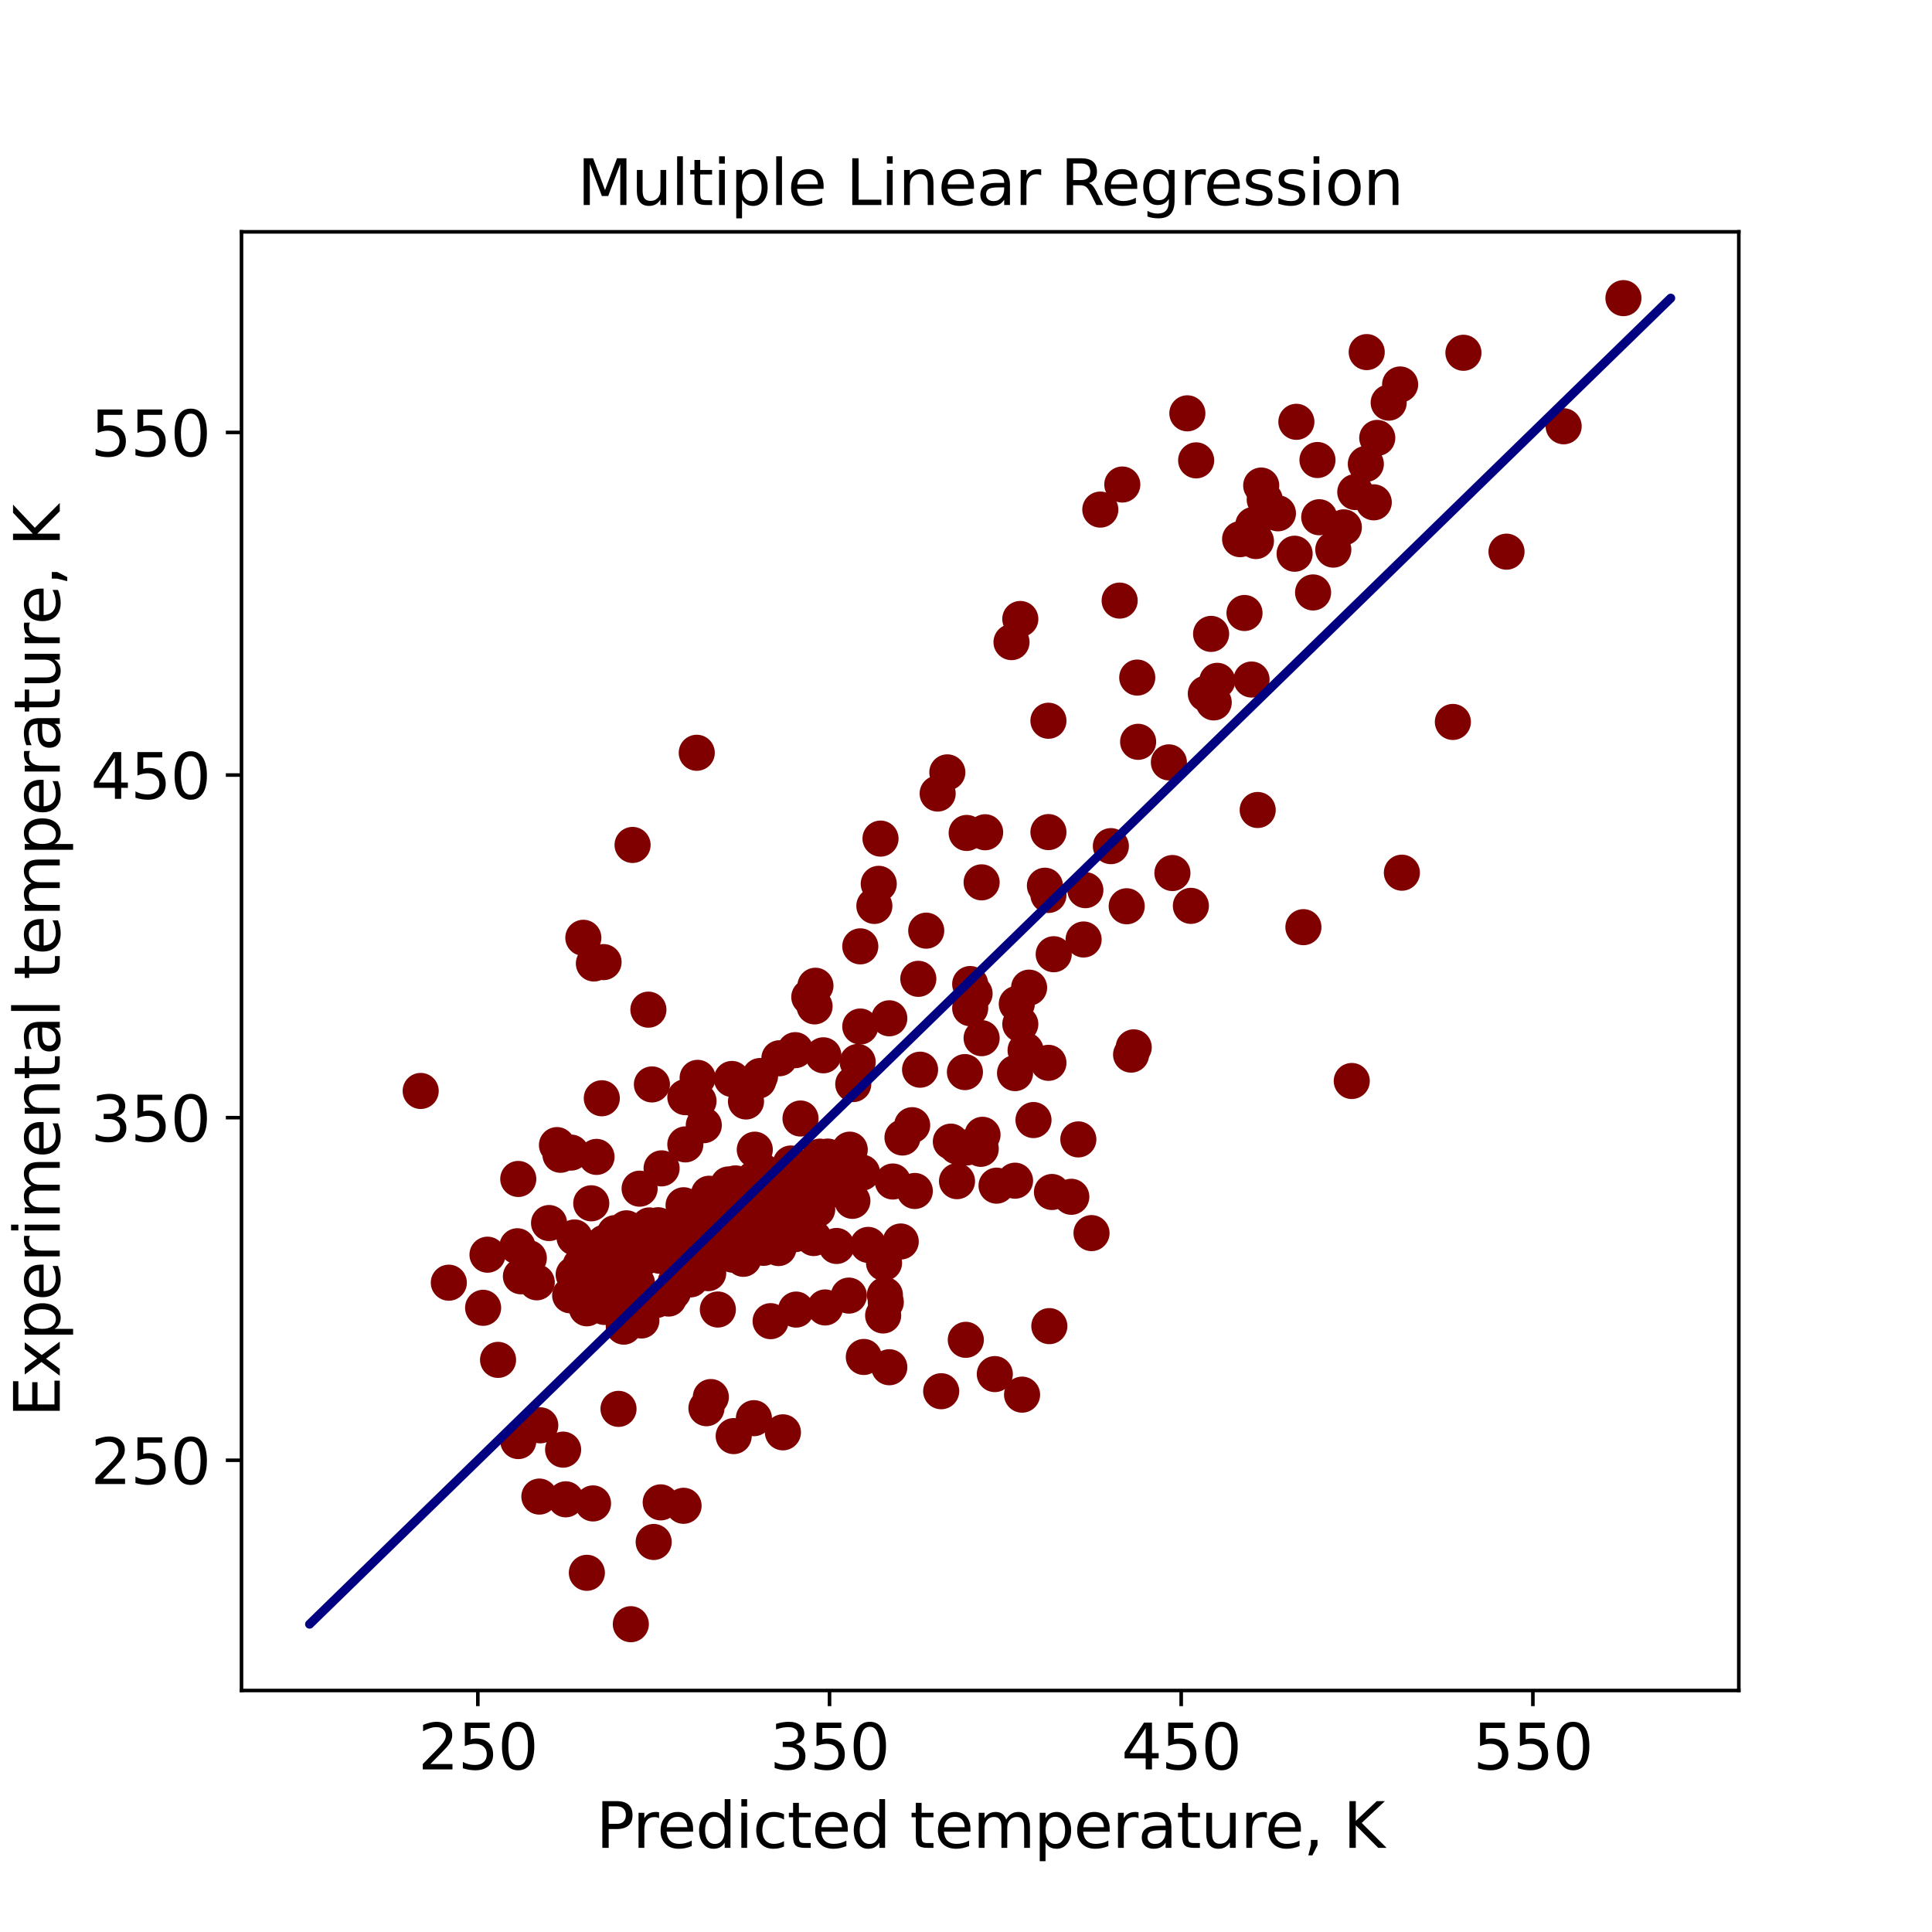 <?xml version="1.0" encoding="utf-8" standalone="no"?>
<!DOCTYPE svg PUBLIC "-//W3C//DTD SVG 1.1//EN"
  "http://www.w3.org/Graphics/SVG/1.1/DTD/svg11.dtd">
<svg xmlns:xlink="http://www.w3.org/1999/xlink" width="432pt" height="432pt" viewBox="0 0 432 432" xmlns="http://www.w3.org/2000/svg" version="1.1">
 <defs>
  <style type="text/css">*{stroke-linejoin: round; stroke-linecap: butt}</style>
 </defs>
 <g id="figure_1">
  <g id="patch_1">
   <path d="M 0 432 
L 432 432 
L 432 0 
L 0 0 
z
" style="fill: #ffffff"/>
  </g>
  <g id="axes_1">
   <g id="patch_2">
    <path d="M 54 378 
L 388.8 378 
L 388.8 51.84 
L 54 51.84 
z
" style="fill: #ffffff"/>
   </g>
   <g id="PathCollection_1">
    <defs>
     <path id="m969de58857" d="M 0 3.536 
C 0.938 3.536 1.837 3.163 2.5 2.5 
C 3.163 1.837 3.536 0.938 3.536 0 
C 3.536 -0.938 3.163 -1.837 2.5 -2.5 
C 1.837 -3.163 0.938 -3.536 0 -3.536 
C -0.938 -3.536 -1.837 -3.163 -2.5 -2.5 
C -3.163 -1.837 -3.536 -0.938 -3.536 0 
C -3.536 0.938 -3.163 1.837 -2.5 2.5 
C -1.837 3.163 -0.938 3.536 0 3.536 
z
" style="stroke: #800000"/>
    </defs>
    <g clip-path="url(#pc156599a67)">
     <use xlink:href="#m969de58857" x="289.873" y="94.321" style="fill: #800000; stroke: #800000"/>
     <use xlink:href="#m969de58857" x="280.24" y="117.38" style="fill: #800000; stroke: #800000"/>
     <use xlink:href="#m969de58857" x="270.804" y="141.741" style="fill: #800000; stroke: #800000"/>
     <use xlink:href="#m969de58857" x="261.367" y="170.469" style="fill: #800000; stroke: #800000"/>
     <use xlink:href="#m969de58857" x="251.931" y="202.644" style="fill: #800000; stroke: #800000"/>
     <use xlink:href="#m969de58857" x="242.691" y="199.043" style="fill: #800000; stroke: #800000"/>
     <use xlink:href="#m969de58857" x="233.648" y="198.047" style="fill: #800000; stroke: #800000"/>
     <use xlink:href="#m969de58857" x="220.279" y="186.096" style="fill: #800000; stroke: #800000"/>
     <use xlink:href="#m969de58857" x="216.151" y="186.25" style="fill: #800000; stroke: #800000"/>
     <use xlink:href="#m969de58857" x="313.071" y="85.971" style="fill: #800000; stroke: #800000"/>
     <use xlink:href="#m969de58857" x="310.515" y="90.031" style="fill: #800000; stroke: #800000"/>
     <use xlink:href="#m969de58857" x="307.959" y="97.921" style="fill: #800000; stroke: #800000"/>
     <use xlink:href="#m969de58857" x="305.404" y="103.743" style="fill: #800000; stroke: #800000"/>
     <use xlink:href="#m969de58857" x="303.045" y="110.025" style="fill: #800000; stroke: #800000"/>
     <use xlink:href="#m969de58857" x="300.489" y="117.916" style="fill: #800000; stroke: #800000"/>
     <use xlink:href="#m969de58857" x="298.13" y="122.895" style="fill: #800000; stroke: #800000"/>
     <use xlink:href="#m969de58857" x="293.608" y="132.471" style="fill: #800000; stroke: #800000"/>
     <use xlink:href="#m969de58857" x="289.48" y="123.815" style="fill: #800000; stroke: #800000"/>
     <use xlink:href="#m969de58857" x="285.745" y="114.775" style="fill: #800000; stroke: #800000"/>
     <use xlink:href="#m969de58857" x="282.796" y="111.711" style="fill: #800000; stroke: #800000"/>
     <use xlink:href="#m969de58857" x="282.009" y="108.57" style="fill: #800000; stroke: #800000"/>
     <use xlink:href="#m969de58857" x="363.005" y="66.665" style="fill: #800000; stroke: #800000"/>
     <use xlink:href="#m969de58857" x="349.637" y="95.317" style="fill: #800000; stroke: #800000"/>
     <use xlink:href="#m969de58857" x="336.858" y="123.355" style="fill: #800000; stroke: #800000"/>
     <use xlink:href="#m969de58857" x="324.866" y="161.429" style="fill: #800000; stroke: #800000"/>
     <use xlink:href="#m969de58857" x="313.464" y="195.136" style="fill: #800000; stroke: #800000"/>
     <use xlink:href="#m969de58857" x="302.258" y="241.713" style="fill: #800000; stroke: #800000"/>
     <use xlink:href="#m969de58857" x="291.446" y="207.317" style="fill: #800000; stroke: #800000"/>
     <use xlink:href="#m969de58857" x="281.223" y="181.117" style="fill: #800000; stroke: #800000"/>
     <use xlink:href="#m969de58857" x="272.18" y="152.236" style="fill: #800000; stroke: #800000"/>
     <use xlink:href="#m969de58857" x="197.868" y="289.57" style="fill: #800000; stroke: #800000"/>
     <use xlink:href="#m969de58857" x="280.83" y="120.98" style="fill: #800000; stroke: #800000"/>
     <use xlink:href="#m969de58857" x="271.393" y="157.062" style="fill: #800000; stroke: #800000"/>
     <use xlink:href="#m969de58857" x="262.154" y="195.213" style="fill: #800000; stroke: #800000"/>
     <use xlink:href="#m969de58857" x="252.914" y="235.815" style="fill: #800000; stroke: #800000"/>
     <use xlink:href="#m969de58857" x="244.067" y="275.727" style="fill: #800000; stroke: #800000"/>
     <use xlink:href="#m969de58857" x="239.545" y="267.607" style="fill: #800000; stroke: #800000"/>
     <use xlink:href="#m969de58857" x="235.22" y="266.534" style="fill: #800000; stroke: #800000"/>
     <use xlink:href="#m969de58857" x="226.964" y="264.006" style="fill: #800000; stroke: #800000"/>
     <use xlink:href="#m969de58857" x="219.296" y="256.882" style="fill: #800000; stroke: #800000"/>
     <use xlink:href="#m969de58857" x="216.151" y="256.575" style="fill: #800000; stroke: #800000"/>
     <use xlink:href="#m969de58857" x="213.988" y="256.345" style="fill: #800000; stroke: #800000"/>
     <use xlink:href="#m969de58857" x="197.475" y="294.144" style="fill: #800000; stroke: #800000"/>
     <use xlink:href="#m969de58857" x="189.808" y="289.7" style="fill: #800000; stroke: #800000"/>
     <use xlink:href="#m969de58857" x="198.065" y="291.164" style="fill: #800000; stroke: #800000"/>
     <use xlink:href="#m969de58857" x="186.662" y="265.883" style="fill: #800000; stroke: #800000"/>
     <use xlink:href="#m969de58857" x="162.875" y="264.849" style="fill: #800000; stroke: #800000"/>
     <use xlink:href="#m969de58857" x="156.19" y="270.135" style="fill: #800000; stroke: #800000"/>
     <use xlink:href="#m969de58857" x="143.412" y="295.262" style="fill: #800000; stroke: #800000"/>
     <use xlink:href="#m969de58857" x="137.514" y="275.727" style="fill: #800000; stroke: #800000"/>
     <use xlink:href="#m969de58857" x="132.206" y="269.062" style="fill: #800000; stroke: #800000"/>
     <use xlink:href="#m969de58857" x="127.685" y="257.724" style="fill: #800000; stroke: #800000"/>
     <use xlink:href="#m969de58857" x="265.496" y="92.421" style="fill: #800000; stroke: #800000"/>
     <use xlink:href="#m969de58857" x="246.033" y="113.948" style="fill: #800000; stroke: #800000"/>
     <use xlink:href="#m969de58857" x="228.143" y="138.408" style="fill: #800000; stroke: #800000"/>
     <use xlink:href="#m969de58857" x="211.826" y="172.705" style="fill: #800000; stroke: #800000"/>
     <use xlink:href="#m969de58857" x="196.492" y="197.626" style="fill: #800000; stroke: #800000"/>
     <use xlink:href="#m969de58857" x="182.141" y="225.028" style="fill: #800000; stroke: #800000"/>
     <use xlink:href="#m969de58857" x="168.772" y="257.073" style="fill: #800000; stroke: #800000"/>
     <use xlink:href="#m969de58857" x="156.19" y="246.195" style="fill: #800000; stroke: #800000"/>
     <use xlink:href="#m969de58857" x="144.985" y="225.764" style="fill: #800000; stroke: #800000"/>
     <use xlink:href="#m969de58857" x="169.952" y="240.603" style="fill: #800000; stroke: #800000"/>
     <use xlink:href="#m969de58857" x="181.944" y="276.83" style="fill: #800000; stroke: #800000"/>
     <use xlink:href="#m969de58857" x="174.08" y="279.067" style="fill: #800000; stroke: #800000"/>
     <use xlink:href="#m969de58857" x="166.217" y="281.473" style="fill: #800000; stroke: #800000"/>
     <use xlink:href="#m969de58857" x="158.353" y="284.683" style="fill: #800000; stroke: #800000"/>
     <use xlink:href="#m969de58857" x="154.421" y="286.069" style="fill: #800000; stroke: #800000"/>
     <use xlink:href="#m969de58857" x="150.489" y="288.934" style="fill: #800000; stroke: #800000"/>
     <use xlink:href="#m969de58857" x="146.754" y="290.689" style="fill: #800000; stroke: #800000"/>
     <use xlink:href="#m969de58857" x="142.822" y="291.041" style="fill: #800000; stroke: #800000"/>
     <use xlink:href="#m969de58857" x="138.89" y="291.792" style="fill: #800000; stroke: #800000"/>
     <use xlink:href="#m969de58857" x="135.155" y="292.236" style="fill: #800000; stroke: #800000"/>
     <use xlink:href="#m969de58857" x="131.223" y="292.542" style="fill: #800000; stroke: #800000"/>
     <use xlink:href="#m969de58857" x="127.488" y="289.631" style="fill: #800000; stroke: #800000"/>
     <use xlink:href="#m969de58857" x="120.018" y="286.728" style="fill: #800000; stroke: #800000"/>
     <use xlink:href="#m969de58857" x="190.004" y="257.066" style="fill: #800000; stroke: #800000"/>
     <use xlink:href="#m969de58857" x="183.32" y="258.628" style="fill: #800000; stroke: #800000"/>
     <use xlink:href="#m969de58857" x="176.833" y="260.161" style="fill: #800000; stroke: #800000"/>
     <use xlink:href="#m969de58857" x="170.542" y="261.953" style="fill: #800000; stroke: #800000"/>
     <use xlink:href="#m969de58857" x="164.447" y="264.611" style="fill: #800000; stroke: #800000"/>
     <use xlink:href="#m969de58857" x="158.55" y="266.925" style="fill: #800000; stroke: #800000"/>
     <use xlink:href="#m969de58857" x="152.848" y="269.499" style="fill: #800000; stroke: #800000"/>
     <use xlink:href="#m969de58857" x="147.344" y="274.478" style="fill: #800000; stroke: #800000"/>
     <use xlink:href="#m969de58857" x="142.429" y="286.897" style="fill: #800000; stroke: #800000"/>
     <use xlink:href="#m969de58857" x="138.301" y="315.027" style="fill: #800000; stroke: #800000"/>
     <use xlink:href="#m969de58857" x="228.143" y="228.997" style="fill: #800000; stroke: #800000"/>
     <use xlink:href="#m969de58857" x="215.758" y="239.722" style="fill: #800000; stroke: #800000"/>
     <use xlink:href="#m969de58857" x="203.962" y="251.596" style="fill: #800000; stroke: #800000"/>
     <use xlink:href="#m969de58857" x="192.363" y="229.533" style="fill: #800000; stroke: #800000"/>
     <use xlink:href="#m969de58857" x="180.961" y="222.945" style="fill: #800000; stroke: #800000"/>
     <use xlink:href="#m969de58857" x="153.242" y="255.891" style="fill: #800000; stroke: #800000"/>
     <use xlink:href="#m969de58857" x="145.181" y="274.01" style="fill: #800000; stroke: #800000"/>
     <use xlink:href="#m969de58857" x="141.249" y="287.866" style="fill: #800000; stroke: #800000"/>
     <use xlink:href="#m969de58857" x="133.582" y="285.734" style="fill: #800000; stroke: #800000"/>
     <use xlink:href="#m969de58857" x="122.77" y="273.477" style="fill: #800000; stroke: #800000"/>
     <use xlink:href="#m969de58857" x="115.889" y="263.618" style="fill: #800000; stroke: #800000"/>
     <use xlink:href="#m969de58857" x="168.576" y="317.11" style="fill: #800000; stroke: #800000"/>
     <use xlink:href="#m969de58857" x="157.96" y="314.881" style="fill: #800000; stroke: #800000"/>
     <use xlink:href="#m969de58857" x="152.848" y="336.699" style="fill: #800000; stroke: #800000"/>
     <use xlink:href="#m969de58857" x="147.737" y="335.933" style="fill: #800000; stroke: #800000"/>
     <use xlink:href="#m969de58857" x="132.599" y="336.17" style="fill: #800000; stroke: #800000"/>
     <use xlink:href="#m969de58857" x="126.505" y="335.251" style="fill: #800000; stroke: #800000"/>
     <use xlink:href="#m969de58857" x="120.607" y="334.638" style="fill: #800000; stroke: #800000"/>
     <use xlink:href="#m969de58857" x="175.063" y="320.274" style="fill: #800000; stroke: #800000"/>
     <use xlink:href="#m969de58857" x="164.054" y="321.117" style="fill: #800000; stroke: #800000"/>
     <use xlink:href="#m969de58857" x="158.943" y="312.384" style="fill: #800000; stroke: #800000"/>
     <use xlink:href="#m969de58857" x="131.223" y="351.683" style="fill: #800000; stroke: #800000"/>
     <use xlink:href="#m969de58857" x="134.565" y="245.574" style="fill: #800000; stroke: #800000"/>
     <use xlink:href="#m969de58857" x="125.326" y="258.212" style="fill: #800000; stroke: #800000"/>
     <use xlink:href="#m969de58857" x="116.479" y="285.38" style="fill: #800000; stroke: #800000"/>
     <use xlink:href="#m969de58857" x="108.025" y="292.43" style="fill: #800000; stroke: #800000"/>
     <use xlink:href="#m969de58857" x="100.358" y="286.813" style="fill: #800000; stroke: #800000"/>
     <use xlink:href="#m969de58857" x="94.067" y="243.94" style="fill: #800000; stroke: #800000"/>
     <use xlink:href="#m969de58857" x="174.277" y="236.632" style="fill: #800000; stroke: #800000"/>
     <use xlink:href="#m969de58857" x="163.661" y="241.26" style="fill: #800000; stroke: #800000"/>
     <use xlink:href="#m969de58857" x="153.242" y="245.33" style="fill: #800000; stroke: #800000"/>
     <use xlink:href="#m969de58857" x="143.019" y="265.792" style="fill: #800000; stroke: #800000"/>
     <use xlink:href="#m969de58857" x="133.386" y="258.685" style="fill: #800000; stroke: #800000"/>
     <use xlink:href="#m969de58857" x="124.539" y="256.048" style="fill: #800000; stroke: #800000"/>
     <use xlink:href="#m969de58857" x="222.835" y="265.117" style="fill: #800000; stroke: #800000"/>
     <use xlink:href="#m969de58857" x="267.461" y="102.939" style="fill: #800000; stroke: #800000"/>
     <use xlink:href="#m969de58857" x="250.358" y="134.295" style="fill: #800000; stroke: #800000"/>
     <use xlink:href="#m969de58857" x="234.434" y="161.161" style="fill: #800000; stroke: #800000"/>
     <use xlink:href="#m969de58857" x="219.493" y="197.296" style="fill: #800000; stroke: #800000"/>
     <use xlink:href="#m969de58857" x="205.338" y="218.869" style="fill: #800000; stroke: #800000"/>
     <use xlink:href="#m969de58857" x="191.774" y="237.462" style="fill: #800000; stroke: #800000"/>
     <use xlink:href="#m969de58857" x="178.995" y="250.102" style="fill: #800000; stroke: #800000"/>
     <use xlink:href="#m969de58857" x="166.806" y="246.295" style="fill: #800000; stroke: #800000"/>
     <use xlink:href="#m969de58857" x="155.994" y="241.009" style="fill: #800000; stroke: #800000"/>
     <use xlink:href="#m969de58857" x="305.6" y="78.731" style="fill: #800000; stroke: #800000"/>
     <use xlink:href="#m969de58857" x="277.291" y="120.559" style="fill: #800000; stroke: #800000"/>
     <use xlink:href="#m969de58857" x="254.29" y="151.508" style="fill: #800000; stroke: #800000"/>
     <use xlink:href="#m969de58857" x="234.434" y="186.058" style="fill: #800000; stroke: #800000"/>
     <use xlink:href="#m969de58857" x="216.937" y="225.434" style="fill: #800000; stroke: #800000"/>
     <use xlink:href="#m969de58857" x="201.407" y="277.604" style="fill: #800000; stroke: #800000"/>
     <use xlink:href="#m969de58857" x="194.133" y="278.362" style="fill: #800000; stroke: #800000"/>
     <use xlink:href="#m969de58857" x="187.055" y="278.6" style="fill: #800000; stroke: #800000"/>
     <use xlink:href="#m969de58857" x="174.277" y="277.091" style="fill: #800000; stroke: #800000"/>
     <use xlink:href="#m969de58857" x="164.054" y="275.229" style="fill: #800000; stroke: #800000"/>
     <use xlink:href="#m969de58857" x="185.089" y="258.613" style="fill: #800000; stroke: #800000"/>
     <use xlink:href="#m969de58857" x="175.653" y="263.853" style="fill: #800000; stroke: #800000"/>
     <use xlink:href="#m969de58857" x="166.413" y="269.039" style="fill: #800000; stroke: #800000"/>
     <use xlink:href="#m969de58857" x="157.37" y="275.459" style="fill: #800000; stroke: #800000"/>
     <use xlink:href="#m969de58857" x="148.72" y="278.424" style="fill: #800000; stroke: #800000"/>
     <use xlink:href="#m969de58857" x="131.616" y="281.787" style="fill: #800000; stroke: #800000"/>
     <use xlink:href="#m969de58857" x="115.693" y="278.669" style="fill: #800000; stroke: #800000"/>
     <use xlink:href="#m969de58857" x="190.594" y="268.511" style="fill: #800000; stroke: #800000"/>
     <use xlink:href="#m969de58857" x="182.73" y="270.411" style="fill: #800000; stroke: #800000"/>
     <use xlink:href="#m969de58857" x="174.867" y="273.375" style="fill: #800000; stroke: #800000"/>
     <use xlink:href="#m969de58857" x="167.003" y="275.674" style="fill: #800000; stroke: #800000"/>
     <use xlink:href="#m969de58857" x="159.139" y="279.818" style="fill: #800000; stroke: #800000"/>
     <use xlink:href="#m969de58857" x="151.472" y="280.232" style="fill: #800000; stroke: #800000"/>
     <use xlink:href="#m969de58857" x="147.54" y="280.799" style="fill: #800000; stroke: #800000"/>
     <use xlink:href="#m969de58857" x="143.609" y="281.434" style="fill: #800000; stroke: #800000"/>
     <use xlink:href="#m969de58857" x="135.941" y="280.086" style="fill: #800000; stroke: #800000"/>
     <use xlink:href="#m969de58857" x="128.471" y="276.7" style="fill: #800000; stroke: #800000"/>
     <use xlink:href="#m969de58857" x="192.757" y="262.206" style="fill: #800000; stroke: #800000"/>
     <use xlink:href="#m969de58857" x="185.483" y="263.884" style="fill: #800000; stroke: #800000"/>
     <use xlink:href="#m969de58857" x="178.012" y="265.852" style="fill: #800000; stroke: #800000"/>
     <use xlink:href="#m969de58857" x="170.738" y="268.25" style="fill: #800000; stroke: #800000"/>
     <use xlink:href="#m969de58857" x="163.464" y="271.452" style="fill: #800000; stroke: #800000"/>
     <use xlink:href="#m969de58857" x="156.19" y="277.19" style="fill: #800000; stroke: #800000"/>
     <use xlink:href="#m969de58857" x="149.113" y="277.573" style="fill: #800000; stroke: #800000"/>
     <use xlink:href="#m969de58857" x="142.036" y="280.216" style="fill: #800000; stroke: #800000"/>
     <use xlink:href="#m969de58857" x="138.497" y="280.063" style="fill: #800000; stroke: #800000"/>
     <use xlink:href="#m969de58857" x="135.155" y="277.872" style="fill: #800000; stroke: #800000"/>
     <use xlink:href="#m969de58857" x="141.053" y="363.175" style="fill: #800000; stroke: #800000"/>
     <use xlink:href="#m969de58857" x="215.954" y="299.59" style="fill: #800000; stroke: #800000"/>
     <use xlink:href="#m969de58857" x="177.816" y="275.957" style="fill: #800000; stroke: #800000"/>
     <use xlink:href="#m969de58857" x="170.738" y="279.021" style="fill: #800000; stroke: #800000"/>
     <use xlink:href="#m969de58857" x="167.396" y="278.853" style="fill: #800000; stroke: #800000"/>
     <use xlink:href="#m969de58857" x="163.858" y="280.553" style="fill: #800000; stroke: #800000"/>
     <use xlink:href="#m969de58857" x="157.37" y="283.618" style="fill: #800000; stroke: #800000"/>
     <use xlink:href="#m969de58857" x="151.079" y="286.682" style="fill: #800000; stroke: #800000"/>
     <use xlink:href="#m969de58857" x="144.985" y="290.512" style="fill: #800000; stroke: #800000"/>
     <use xlink:href="#m969de58857" x="142.232" y="292.32" style="fill: #800000; stroke: #800000"/>
     <use xlink:href="#m969de58857" x="139.48" y="296.641" style="fill: #800000; stroke: #800000"/>
     <use xlink:href="#m969de58857" x="134.369" y="288.98" style="fill: #800000; stroke: #800000"/>
     <use xlink:href="#m969de58857" x="129.847" y="282.852" style="fill: #800000; stroke: #800000"/>
     <use xlink:href="#m969de58857" x="307.173" y="112.323" style="fill: #800000; stroke: #800000"/>
     <use xlink:href="#m969de58857" x="278.274" y="137.068" style="fill: #800000; stroke: #800000"/>
     <use xlink:href="#m969de58857" x="254.486" y="165.872" style="fill: #800000; stroke: #800000"/>
     <use xlink:href="#m969de58857" x="234.434" y="200.116" style="fill: #800000; stroke: #800000"/>
     <use xlink:href="#m969de58857" x="216.937" y="220.034" style="fill: #800000; stroke: #800000"/>
     <use xlink:href="#m969de58857" x="201.8" y="254.354" style="fill: #800000; stroke: #800000"/>
     <use xlink:href="#m969de58857" x="188.235" y="261.095" style="fill: #800000; stroke: #800000"/>
     <use xlink:href="#m969de58857" x="176.636" y="261.555" style="fill: #800000; stroke: #800000"/>
     <use xlink:href="#m969de58857" x="168.576" y="263.623" style="fill: #800000; stroke: #800000"/>
     <use xlink:href="#m969de58857" x="146.164" y="344.789" style="fill: #800000; stroke: #800000"/>
     <use xlink:href="#m969de58857" x="327.225" y="78.884" style="fill: #800000; stroke: #800000"/>
     <use xlink:href="#m969de58857" x="294.984" y="115.656" style="fill: #800000; stroke: #800000"/>
     <use xlink:href="#m969de58857" x="269.624" y="155.109" style="fill: #800000; stroke: #800000"/>
     <use xlink:href="#m969de58857" x="248.392" y="189.199" style="fill: #800000; stroke: #800000"/>
     <use xlink:href="#m969de58857" x="230.109" y="220.838" style="fill: #800000; stroke: #800000"/>
     <use xlink:href="#m969de58857" x="213.988" y="264.113" style="fill: #800000; stroke: #800000"/>
     <use xlink:href="#m969de58857" x="199.637" y="264.19" style="fill: #800000; stroke: #800000"/>
     <use xlink:href="#m969de58857" x="187.055" y="263.393" style="fill: #800000; stroke: #800000"/>
     <use xlink:href="#m969de58857" x="177.422" y="261.363" style="fill: #800000; stroke: #800000"/>
     <use xlink:href="#m969de58857" x="147.934" y="261.248" style="fill: #800000; stroke: #800000"/>
     <use xlink:href="#m969de58857" x="142.232" y="292.657" style="fill: #800000; stroke: #800000"/>
     <use xlink:href="#m969de58857" x="125.915" y="324.143" style="fill: #800000; stroke: #800000"/>
     <use xlink:href="#m969de58857" x="120.804" y="318.704" style="fill: #800000; stroke: #800000"/>
     <use xlink:href="#m969de58857" x="115.889" y="322.228" style="fill: #800000; stroke: #800000"/>
     <use xlink:href="#m969de58857" x="111.367" y="304.072" style="fill: #800000; stroke: #800000"/>
     <use xlink:href="#m969de58857" x="178.012" y="292.827" style="fill: #800000; stroke: #800000"/>
     <use xlink:href="#m969de58857" x="235.614" y="213.369" style="fill: #800000; stroke: #800000"/>
     <use xlink:href="#m969de58857" x="227.357" y="224.477" style="fill: #800000; stroke: #800000"/>
     <use xlink:href="#m969de58857" x="219.493" y="232.138" style="fill: #800000; stroke: #800000"/>
     <use xlink:href="#m969de58857" x="204.552" y="266.304" style="fill: #800000; stroke: #800000"/>
     <use xlink:href="#m969de58857" x="190.791" y="242.403" style="fill: #800000; stroke: #800000"/>
     <use xlink:href="#m969de58857" x="184.107" y="235.968" style="fill: #800000; stroke: #800000"/>
     <use xlink:href="#m969de58857" x="177.816" y="234.819" style="fill: #800000; stroke: #800000"/>
     <use xlink:href="#m969de58857" x="250.948" y="108.34" style="fill: #800000; stroke: #800000"/>
     <use xlink:href="#m969de58857" x="226.177" y="143.579" style="fill: #800000; stroke: #800000"/>
     <use xlink:href="#m969de58857" x="209.663" y="177.44" style="fill: #800000; stroke: #800000"/>
     <use xlink:href="#m969de58857" x="195.509" y="202.567" style="fill: #800000; stroke: #800000"/>
     <use xlink:href="#m969de58857" x="182.337" y="220.417" style="fill: #800000; stroke: #800000"/>
     <use xlink:href="#m969de58857" x="169.559" y="241.637" style="fill: #800000; stroke: #800000"/>
     <use xlink:href="#m969de58857" x="157.37" y="251.596" style="fill: #800000; stroke: #800000"/>
     <use xlink:href="#m969de58857" x="145.771" y="242.48" style="fill: #800000; stroke: #800000"/>
     <use xlink:href="#m969de58857" x="134.959" y="215.131" style="fill: #800000; stroke: #800000"/>
     <use xlink:href="#m969de58857" x="231.092" y="250.447" style="fill: #800000; stroke: #800000"/>
     <use xlink:href="#m969de58857" x="242.298" y="210.075" style="fill: #800000; stroke: #800000"/>
     <use xlink:href="#m969de58857" x="234.434" y="237.653" style="fill: #800000; stroke: #800000"/>
     <use xlink:href="#m969de58857" x="226.964" y="239.951" style="fill: #800000; stroke: #800000"/>
     <use xlink:href="#m969de58857" x="219.69" y="253.741" style="fill: #800000; stroke: #800000"/>
     <use xlink:href="#m969de58857" x="212.612" y="255.273" style="fill: #800000; stroke: #800000"/>
     <use xlink:href="#m969de58857" x="205.732" y="239.185" style="fill: #800000; stroke: #800000"/>
     <use xlink:href="#m969de58857" x="198.851" y="227.694" style="fill: #800000; stroke: #800000"/>
     <use xlink:href="#m969de58857" x="192.363" y="211.607" style="fill: #800000; stroke: #800000"/>
     <use xlink:href="#m969de58857" x="294.591" y="102.862" style="fill: #800000; stroke: #800000"/>
     <use xlink:href="#m969de58857" x="279.847" y="151.945" style="fill: #800000; stroke: #800000"/>
     <use xlink:href="#m969de58857" x="266.282" y="202.552" style="fill: #800000; stroke: #800000"/>
     <use xlink:href="#m969de58857" x="253.503" y="234.191" style="fill: #800000; stroke: #800000"/>
     <use xlink:href="#m969de58857" x="241.118" y="254.775" style="fill: #800000; stroke: #800000"/>
     <use xlink:href="#m969de58857" x="229.323" y="234.857" style="fill: #800000; stroke: #800000"/>
     <use xlink:href="#m969de58857" x="217.92" y="222.163" style="fill: #800000; stroke: #800000"/>
     <use xlink:href="#m969de58857" x="207.108" y="208.098" style="fill: #800000; stroke: #800000"/>
     <use xlink:href="#m969de58857" x="196.885" y="187.514" style="fill: #800000; stroke: #800000"/>
     <use xlink:href="#m969de58857" x="197.671" y="282.392" style="fill: #800000; stroke: #800000"/>
     <use xlink:href="#m969de58857" x="184.5" y="292.351" style="fill: #800000; stroke: #800000"/>
     <use xlink:href="#m969de58857" x="172.311" y="295.415" style="fill: #800000; stroke: #800000"/>
     <use xlink:href="#m969de58857" x="160.515" y="292.811" style="fill: #800000; stroke: #800000"/>
     <use xlink:href="#m969de58857" x="149.506" y="290.359" style="fill: #800000; stroke: #800000"/>
     <use xlink:href="#m969de58857" x="138.694" y="286.222" style="fill: #800000; stroke: #800000"/>
     <use xlink:href="#m969de58857" x="128.274" y="284.997" style="fill: #800000; stroke: #800000"/>
     <use xlink:href="#m969de58857" x="118.248" y="281.319" style="fill: #800000; stroke: #800000"/>
     <use xlink:href="#m969de58857" x="109.008" y="280.553" style="fill: #800000; stroke: #800000"/>
     <use xlink:href="#m969de58857" x="129.454" y="284.269" style="fill: #800000; stroke: #800000"/>
     <use xlink:href="#m969de58857" x="189.611" y="264.772" style="fill: #800000; stroke: #800000"/>
     <use xlink:href="#m969de58857" x="182.927" y="266.841" style="fill: #800000; stroke: #800000"/>
     <use xlink:href="#m969de58857" x="176.243" y="269.369" style="fill: #800000; stroke: #800000"/>
     <use xlink:href="#m969de58857" x="170.148" y="271.514" style="fill: #800000; stroke: #800000"/>
     <use xlink:href="#m969de58857" x="164.251" y="274.195" style="fill: #800000; stroke: #800000"/>
     <use xlink:href="#m969de58857" x="158.943" y="277.489" style="fill: #800000; stroke: #800000"/>
     <use xlink:href="#m969de58857" x="154.028" y="280.86" style="fill: #800000; stroke: #800000"/>
     <use xlink:href="#m969de58857" x="150.096" y="280.4" style="fill: #800000; stroke: #800000"/>
     <use xlink:href="#m969de58857" x="147.147" y="273.965" style="fill: #800000; stroke: #800000"/>
     <use xlink:href="#m969de58857" x="185.876" y="262.091" style="fill: #800000; stroke: #800000"/>
     <use xlink:href="#m969de58857" x="178.602" y="263.914" style="fill: #800000; stroke: #800000"/>
     <use xlink:href="#m969de58857" x="171.721" y="265.998" style="fill: #800000; stroke: #800000"/>
     <use xlink:href="#m969de58857" x="165.037" y="267.185" style="fill: #800000; stroke: #800000"/>
     <use xlink:href="#m969de58857" x="158.943" y="269.591" style="fill: #800000; stroke: #800000"/>
     <use xlink:href="#m969de58857" x="153.045" y="272.525" style="fill: #800000; stroke: #800000"/>
     <use xlink:href="#m969de58857" x="147.737" y="274.233" style="fill: #800000; stroke: #800000"/>
     <use xlink:href="#m969de58857" x="143.412" y="279.152" style="fill: #800000; stroke: #800000"/>
     <use xlink:href="#m969de58857" x="140.07" y="274.655" style="fill: #800000; stroke: #800000"/>
     <use xlink:href="#m969de58857" x="155.797" y="168.324" style="fill: #800000; stroke: #800000"/>
     <use xlink:href="#m969de58857" x="141.446" y="188.931" style="fill: #800000; stroke: #800000"/>
     <use xlink:href="#m969de58857" x="132.796" y="215.437" style="fill: #800000; stroke: #800000"/>
     <use xlink:href="#m969de58857" x="130.437" y="209.692" style="fill: #800000; stroke: #800000"/>
     <use xlink:href="#m969de58857" x="234.631" y="296.526" style="fill: #800000; stroke: #800000"/>
     <use xlink:href="#m969de58857" x="228.536" y="311.848" style="fill: #800000; stroke: #800000"/>
     <use xlink:href="#m969de58857" x="222.442" y="307.251" style="fill: #800000; stroke: #800000"/>
     <use xlink:href="#m969de58857" x="210.45" y="311.081" style="fill: #800000; stroke: #800000"/>
     <use xlink:href="#m969de58857" x="198.851" y="305.719" style="fill: #800000; stroke: #800000"/>
     <use xlink:href="#m969de58857" x="193.15" y="303.421" style="fill: #800000; stroke: #800000"/>
    </g>
   </g>
   <g id="matplotlib.axis_1">
    <g id="xtick_1">
     <g id="line2d_1">
      <defs>
       <path id="m83b9753488" d="M 0 0 
L 0 3.5 
" style="stroke: #000000; stroke-width: 0.8"/>
      </defs>
      <g>
       <use xlink:href="#m83b9753488" x="106.846" y="378" style="stroke: #000000; stroke-width: 0.8"/>
      </g>
     </g>
     <g id="text_1">
      <!-- 250 -->
      <g transform="translate(93.485 395.638)scale(0.14 -0.14)">
       <defs>
        <path id="DejaVuSans-32" d="M 1228 531 
L 3431 531 
L 3431 0 
L 469 0 
L 469 531 
Q 828 903 1448 1529 
Q 2069 2156 2228 2338 
Q 2531 2678 2651 2914 
Q 2772 3150 2772 3378 
Q 2772 3750 2511 3984 
Q 2250 4219 1831 4219 
Q 1534 4219 1204 4116 
Q 875 4013 500 3803 
L 500 4441 
Q 881 4594 1212 4672 
Q 1544 4750 1819 4750 
Q 2544 4750 2975 4387 
Q 3406 4025 3406 3419 
Q 3406 3131 3298 2873 
Q 3191 2616 2906 2266 
Q 2828 2175 2409 1742 
Q 1991 1309 1228 531 
z
" transform="scale(0.016)"/>
        <path id="DejaVuSans-35" d="M 691 4666 
L 3169 4666 
L 3169 4134 
L 1269 4134 
L 1269 2991 
Q 1406 3038 1543 3061 
Q 1681 3084 1819 3084 
Q 2600 3084 3056 2656 
Q 3513 2228 3513 1497 
Q 3513 744 3044 326 
Q 2575 -91 1722 -91 
Q 1428 -91 1123 -41 
Q 819 9 494 109 
L 494 744 
Q 775 591 1075 516 
Q 1375 441 1709 441 
Q 2250 441 2565 725 
Q 2881 1009 2881 1497 
Q 2881 1984 2565 2268 
Q 2250 2553 1709 2553 
Q 1456 2553 1204 2497 
Q 953 2441 691 2322 
L 691 4666 
z
" transform="scale(0.016)"/>
        <path id="DejaVuSans-30" d="M 2034 4250 
Q 1547 4250 1301 3770 
Q 1056 3291 1056 2328 
Q 1056 1369 1301 889 
Q 1547 409 2034 409 
Q 2525 409 2770 889 
Q 3016 1369 3016 2328 
Q 3016 3291 2770 3770 
Q 2525 4250 2034 4250 
z
M 2034 4750 
Q 2819 4750 3233 4129 
Q 3647 3509 3647 2328 
Q 3647 1150 3233 529 
Q 2819 -91 2034 -91 
Q 1250 -91 836 529 
Q 422 1150 422 2328 
Q 422 3509 836 4129 
Q 1250 4750 2034 4750 
z
" transform="scale(0.016)"/>
       </defs>
       <use xlink:href="#DejaVuSans-32"/>
       <use xlink:href="#DejaVuSans-35" x="63.623"/>
       <use xlink:href="#DejaVuSans-30" x="127.246"/>
      </g>
     </g>
    </g>
    <g id="xtick_2">
     <g id="line2d_2">
      <g>
       <use xlink:href="#m83b9753488" x="185.483" y="378" style="stroke: #000000; stroke-width: 0.8"/>
      </g>
     </g>
     <g id="text_2">
      <!-- 350 -->
      <g transform="translate(172.121 395.638)scale(0.14 -0.14)">
       <defs>
        <path id="DejaVuSans-33" d="M 2597 2516 
Q 3050 2419 3304 2112 
Q 3559 1806 3559 1356 
Q 3559 666 3084 287 
Q 2609 -91 1734 -91 
Q 1441 -91 1130 -33 
Q 819 25 488 141 
L 488 750 
Q 750 597 1062 519 
Q 1375 441 1716 441 
Q 2309 441 2620 675 
Q 2931 909 2931 1356 
Q 2931 1769 2642 2001 
Q 2353 2234 1838 2234 
L 1294 2234 
L 1294 2753 
L 1863 2753 
Q 2328 2753 2575 2939 
Q 2822 3125 2822 3475 
Q 2822 3834 2567 4026 
Q 2313 4219 1838 4219 
Q 1578 4219 1281 4162 
Q 984 4106 628 3988 
L 628 4550 
Q 988 4650 1302 4700 
Q 1616 4750 1894 4750 
Q 2613 4750 3031 4423 
Q 3450 4097 3450 3541 
Q 3450 3153 3228 2886 
Q 3006 2619 2597 2516 
z
" transform="scale(0.016)"/>
       </defs>
       <use xlink:href="#DejaVuSans-33"/>
       <use xlink:href="#DejaVuSans-35" x="63.623"/>
       <use xlink:href="#DejaVuSans-30" x="127.246"/>
      </g>
     </g>
    </g>
    <g id="xtick_3">
     <g id="line2d_3">
      <g>
       <use xlink:href="#m83b9753488" x="264.119" y="378" style="stroke: #000000; stroke-width: 0.8"/>
      </g>
     </g>
     <g id="text_3">
      <!-- 450 -->
      <g transform="translate(250.758 395.638)scale(0.14 -0.14)">
       <defs>
        <path id="DejaVuSans-34" d="M 2419 4116 
L 825 1625 
L 2419 1625 
L 2419 4116 
z
M 2253 4666 
L 3047 4666 
L 3047 1625 
L 3713 1625 
L 3713 1100 
L 3047 1100 
L 3047 0 
L 2419 0 
L 2419 1100 
L 313 1100 
L 313 1709 
L 2253 4666 
z
" transform="scale(0.016)"/>
       </defs>
       <use xlink:href="#DejaVuSans-34"/>
       <use xlink:href="#DejaVuSans-35" x="63.623"/>
       <use xlink:href="#DejaVuSans-30" x="127.246"/>
      </g>
     </g>
    </g>
    <g id="xtick_4">
     <g id="line2d_4">
      <g>
       <use xlink:href="#m83b9753488" x="342.756" y="378" style="stroke: #000000; stroke-width: 0.8"/>
      </g>
     </g>
     <g id="text_4">
      <!-- 550 -->
      <g transform="translate(329.395 395.638)scale(0.14 -0.14)">
       <use xlink:href="#DejaVuSans-35"/>
       <use xlink:href="#DejaVuSans-35" x="63.623"/>
       <use xlink:href="#DejaVuSans-30" x="127.246"/>
      </g>
     </g>
    </g>
    <g id="text_5">
     <!-- Predicted temperature, K -->
     <g transform="translate(133.281 413.187)scale(0.14 -0.14)">
      <defs>
       <path id="DejaVuSans-50" d="M 1259 4147 
L 1259 2394 
L 2053 2394 
Q 2494 2394 2734 2622 
Q 2975 2850 2975 3272 
Q 2975 3691 2734 3919 
Q 2494 4147 2053 4147 
L 1259 4147 
z
M 628 4666 
L 2053 4666 
Q 2838 4666 3239 4311 
Q 3641 3956 3641 3272 
Q 3641 2581 3239 2228 
Q 2838 1875 2053 1875 
L 1259 1875 
L 1259 0 
L 628 0 
L 628 4666 
z
" transform="scale(0.016)"/>
       <path id="DejaVuSans-72" d="M 2631 2963 
Q 2534 3019 2420 3045 
Q 2306 3072 2169 3072 
Q 1681 3072 1420 2755 
Q 1159 2438 1159 1844 
L 1159 0 
L 581 0 
L 581 3500 
L 1159 3500 
L 1159 2956 
Q 1341 3275 1631 3429 
Q 1922 3584 2338 3584 
Q 2397 3584 2469 3576 
Q 2541 3569 2628 3553 
L 2631 2963 
z
" transform="scale(0.016)"/>
       <path id="DejaVuSans-65" d="M 3597 1894 
L 3597 1613 
L 953 1613 
Q 991 1019 1311 708 
Q 1631 397 2203 397 
Q 2534 397 2845 478 
Q 3156 559 3463 722 
L 3463 178 
Q 3153 47 2828 -22 
Q 2503 -91 2169 -91 
Q 1331 -91 842 396 
Q 353 884 353 1716 
Q 353 2575 817 3079 
Q 1281 3584 2069 3584 
Q 2775 3584 3186 3129 
Q 3597 2675 3597 1894 
z
M 3022 2063 
Q 3016 2534 2758 2815 
Q 2500 3097 2075 3097 
Q 1594 3097 1305 2825 
Q 1016 2553 972 2059 
L 3022 2063 
z
" transform="scale(0.016)"/>
       <path id="DejaVuSans-64" d="M 2906 2969 
L 2906 4863 
L 3481 4863 
L 3481 0 
L 2906 0 
L 2906 525 
Q 2725 213 2448 61 
Q 2172 -91 1784 -91 
Q 1150 -91 751 415 
Q 353 922 353 1747 
Q 353 2572 751 3078 
Q 1150 3584 1784 3584 
Q 2172 3584 2448 3432 
Q 2725 3281 2906 2969 
z
M 947 1747 
Q 947 1113 1208 752 
Q 1469 391 1925 391 
Q 2381 391 2643 752 
Q 2906 1113 2906 1747 
Q 2906 2381 2643 2742 
Q 2381 3103 1925 3103 
Q 1469 3103 1208 2742 
Q 947 2381 947 1747 
z
" transform="scale(0.016)"/>
       <path id="DejaVuSans-69" d="M 603 3500 
L 1178 3500 
L 1178 0 
L 603 0 
L 603 3500 
z
M 603 4863 
L 1178 4863 
L 1178 4134 
L 603 4134 
L 603 4863 
z
" transform="scale(0.016)"/>
       <path id="DejaVuSans-63" d="M 3122 3366 
L 3122 2828 
Q 2878 2963 2633 3030 
Q 2388 3097 2138 3097 
Q 1578 3097 1268 2742 
Q 959 2388 959 1747 
Q 959 1106 1268 751 
Q 1578 397 2138 397 
Q 2388 397 2633 464 
Q 2878 531 3122 666 
L 3122 134 
Q 2881 22 2623 -34 
Q 2366 -91 2075 -91 
Q 1284 -91 818 406 
Q 353 903 353 1747 
Q 353 2603 823 3093 
Q 1294 3584 2113 3584 
Q 2378 3584 2631 3529 
Q 2884 3475 3122 3366 
z
" transform="scale(0.016)"/>
       <path id="DejaVuSans-74" d="M 1172 4494 
L 1172 3500 
L 2356 3500 
L 2356 3053 
L 1172 3053 
L 1172 1153 
Q 1172 725 1289 603 
Q 1406 481 1766 481 
L 2356 481 
L 2356 0 
L 1766 0 
Q 1100 0 847 248 
Q 594 497 594 1153 
L 594 3053 
L 172 3053 
L 172 3500 
L 594 3500 
L 594 4494 
L 1172 4494 
z
" transform="scale(0.016)"/>
       <path id="DejaVuSans-20" transform="scale(0.016)"/>
       <path id="DejaVuSans-6d" d="M 3328 2828 
Q 3544 3216 3844 3400 
Q 4144 3584 4550 3584 
Q 5097 3584 5394 3201 
Q 5691 2819 5691 2113 
L 5691 0 
L 5113 0 
L 5113 2094 
Q 5113 2597 4934 2840 
Q 4756 3084 4391 3084 
Q 3944 3084 3684 2787 
Q 3425 2491 3425 1978 
L 3425 0 
L 2847 0 
L 2847 2094 
Q 2847 2600 2669 2842 
Q 2491 3084 2119 3084 
Q 1678 3084 1418 2786 
Q 1159 2488 1159 1978 
L 1159 0 
L 581 0 
L 581 3500 
L 1159 3500 
L 1159 2956 
Q 1356 3278 1631 3431 
Q 1906 3584 2284 3584 
Q 2666 3584 2933 3390 
Q 3200 3197 3328 2828 
z
" transform="scale(0.016)"/>
       <path id="DejaVuSans-70" d="M 1159 525 
L 1159 -1331 
L 581 -1331 
L 581 3500 
L 1159 3500 
L 1159 2969 
Q 1341 3281 1617 3432 
Q 1894 3584 2278 3584 
Q 2916 3584 3314 3078 
Q 3713 2572 3713 1747 
Q 3713 922 3314 415 
Q 2916 -91 2278 -91 
Q 1894 -91 1617 61 
Q 1341 213 1159 525 
z
M 3116 1747 
Q 3116 2381 2855 2742 
Q 2594 3103 2138 3103 
Q 1681 3103 1420 2742 
Q 1159 2381 1159 1747 
Q 1159 1113 1420 752 
Q 1681 391 2138 391 
Q 2594 391 2855 752 
Q 3116 1113 3116 1747 
z
" transform="scale(0.016)"/>
       <path id="DejaVuSans-61" d="M 2194 1759 
Q 1497 1759 1228 1600 
Q 959 1441 959 1056 
Q 959 750 1161 570 
Q 1363 391 1709 391 
Q 2188 391 2477 730 
Q 2766 1069 2766 1631 
L 2766 1759 
L 2194 1759 
z
M 3341 1997 
L 3341 0 
L 2766 0 
L 2766 531 
Q 2569 213 2275 61 
Q 1981 -91 1556 -91 
Q 1019 -91 701 211 
Q 384 513 384 1019 
Q 384 1609 779 1909 
Q 1175 2209 1959 2209 
L 2766 2209 
L 2766 2266 
Q 2766 2663 2505 2880 
Q 2244 3097 1772 3097 
Q 1472 3097 1187 3025 
Q 903 2953 641 2809 
L 641 3341 
Q 956 3463 1253 3523 
Q 1550 3584 1831 3584 
Q 2591 3584 2966 3190 
Q 3341 2797 3341 1997 
z
" transform="scale(0.016)"/>
       <path id="DejaVuSans-75" d="M 544 1381 
L 544 3500 
L 1119 3500 
L 1119 1403 
Q 1119 906 1312 657 
Q 1506 409 1894 409 
Q 2359 409 2629 706 
Q 2900 1003 2900 1516 
L 2900 3500 
L 3475 3500 
L 3475 0 
L 2900 0 
L 2900 538 
Q 2691 219 2414 64 
Q 2138 -91 1772 -91 
Q 1169 -91 856 284 
Q 544 659 544 1381 
z
M 1991 3584 
L 1991 3584 
z
" transform="scale(0.016)"/>
       <path id="DejaVuSans-2c" d="M 750 794 
L 1409 794 
L 1409 256 
L 897 -744 
L 494 -744 
L 750 256 
L 750 794 
z
" transform="scale(0.016)"/>
       <path id="DejaVuSans-4b" d="M 628 4666 
L 1259 4666 
L 1259 2694 
L 3353 4666 
L 4166 4666 
L 1850 2491 
L 4331 0 
L 3500 0 
L 1259 2247 
L 1259 0 
L 628 0 
L 628 4666 
z
" transform="scale(0.016)"/>
      </defs>
      <use xlink:href="#DejaVuSans-50"/>
      <use xlink:href="#DejaVuSans-72" x="58.553"/>
      <use xlink:href="#DejaVuSans-65" x="97.416"/>
      <use xlink:href="#DejaVuSans-64" x="158.939"/>
      <use xlink:href="#DejaVuSans-69" x="222.416"/>
      <use xlink:href="#DejaVuSans-63" x="250.199"/>
      <use xlink:href="#DejaVuSans-74" x="305.18"/>
      <use xlink:href="#DejaVuSans-65" x="344.389"/>
      <use xlink:href="#DejaVuSans-64" x="405.912"/>
      <use xlink:href="#DejaVuSans-20" x="469.389"/>
      <use xlink:href="#DejaVuSans-74" x="501.176"/>
      <use xlink:href="#DejaVuSans-65" x="540.385"/>
      <use xlink:href="#DejaVuSans-6d" x="601.908"/>
      <use xlink:href="#DejaVuSans-70" x="699.32"/>
      <use xlink:href="#DejaVuSans-65" x="762.797"/>
      <use xlink:href="#DejaVuSans-72" x="824.32"/>
      <use xlink:href="#DejaVuSans-61" x="865.434"/>
      <use xlink:href="#DejaVuSans-74" x="926.713"/>
      <use xlink:href="#DejaVuSans-75" x="965.922"/>
      <use xlink:href="#DejaVuSans-72" x="1029.301"/>
      <use xlink:href="#DejaVuSans-65" x="1068.164"/>
      <use xlink:href="#DejaVuSans-2c" x="1129.688"/>
      <use xlink:href="#DejaVuSans-20" x="1161.475"/>
      <use xlink:href="#DejaVuSans-4b" x="1193.262"/>
     </g>
    </g>
   </g>
   <g id="matplotlib.axis_2">
    <g id="ytick_1">
     <g id="line2d_5">
      <defs>
       <path id="m10cb16e0b6" d="M 0 0 
L -3.5 0 
" style="stroke: #000000; stroke-width: 0.8"/>
      </defs>
      <g>
       <use xlink:href="#m10cb16e0b6" x="54" y="326.518" style="stroke: #000000; stroke-width: 0.8"/>
      </g>
     </g>
     <g id="text_6">
      <!-- 250 -->
      <g transform="translate(20.277 331.837)scale(0.14 -0.14)">
       <use xlink:href="#DejaVuSans-32"/>
       <use xlink:href="#DejaVuSans-35" x="63.623"/>
       <use xlink:href="#DejaVuSans-30" x="127.246"/>
      </g>
     </g>
    </g>
    <g id="ytick_2">
     <g id="line2d_6">
      <g>
       <use xlink:href="#m10cb16e0b6" x="54" y="249.91" style="stroke: #000000; stroke-width: 0.8"/>
      </g>
     </g>
     <g id="text_7">
      <!-- 350 -->
      <g transform="translate(20.277 255.229)scale(0.14 -0.14)">
       <use xlink:href="#DejaVuSans-33"/>
       <use xlink:href="#DejaVuSans-35" x="63.623"/>
       <use xlink:href="#DejaVuSans-30" x="127.246"/>
      </g>
     </g>
    </g>
    <g id="ytick_3">
     <g id="line2d_7">
      <g>
       <use xlink:href="#m10cb16e0b6" x="54" y="173.303" style="stroke: #000000; stroke-width: 0.8"/>
      </g>
     </g>
     <g id="text_8">
      <!-- 450 -->
      <g transform="translate(20.277 178.622)scale(0.14 -0.14)">
       <use xlink:href="#DejaVuSans-34"/>
       <use xlink:href="#DejaVuSans-35" x="63.623"/>
       <use xlink:href="#DejaVuSans-30" x="127.246"/>
      </g>
     </g>
    </g>
    <g id="ytick_4">
     <g id="line2d_8">
      <g>
       <use xlink:href="#m10cb16e0b6" x="54" y="96.696" style="stroke: #000000; stroke-width: 0.8"/>
      </g>
     </g>
     <g id="text_9">
      <!-- 550 -->
      <g transform="translate(20.277 102.014)scale(0.14 -0.14)">
       <use xlink:href="#DejaVuSans-35"/>
       <use xlink:href="#DejaVuSans-35" x="63.623"/>
       <use xlink:href="#DejaVuSans-30" x="127.246"/>
      </g>
     </g>
    </g>
    <g id="text_10">
     <!-- Experimental temperature, K -->
     <g transform="translate(13.366 316.861)rotate(-90)scale(0.14 -0.14)">
      <defs>
       <path id="DejaVuSans-45" d="M 628 4666 
L 3578 4666 
L 3578 4134 
L 1259 4134 
L 1259 2753 
L 3481 2753 
L 3481 2222 
L 1259 2222 
L 1259 531 
L 3634 531 
L 3634 0 
L 628 0 
L 628 4666 
z
" transform="scale(0.016)"/>
       <path id="DejaVuSans-78" d="M 3513 3500 
L 2247 1797 
L 3578 0 
L 2900 0 
L 1881 1375 
L 863 0 
L 184 0 
L 1544 1831 
L 300 3500 
L 978 3500 
L 1906 2253 
L 2834 3500 
L 3513 3500 
z
" transform="scale(0.016)"/>
       <path id="DejaVuSans-6e" d="M 3513 2113 
L 3513 0 
L 2938 0 
L 2938 2094 
Q 2938 2591 2744 2837 
Q 2550 3084 2163 3084 
Q 1697 3084 1428 2787 
Q 1159 2491 1159 1978 
L 1159 0 
L 581 0 
L 581 3500 
L 1159 3500 
L 1159 2956 
Q 1366 3272 1645 3428 
Q 1925 3584 2291 3584 
Q 2894 3584 3203 3211 
Q 3513 2838 3513 2113 
z
" transform="scale(0.016)"/>
       <path id="DejaVuSans-6c" d="M 603 4863 
L 1178 4863 
L 1178 0 
L 603 0 
L 603 4863 
z
" transform="scale(0.016)"/>
      </defs>
      <use xlink:href="#DejaVuSans-45"/>
      <use xlink:href="#DejaVuSans-78" x="63.184"/>
      <use xlink:href="#DejaVuSans-70" x="122.363"/>
      <use xlink:href="#DejaVuSans-65" x="185.84"/>
      <use xlink:href="#DejaVuSans-72" x="247.363"/>
      <use xlink:href="#DejaVuSans-69" x="288.477"/>
      <use xlink:href="#DejaVuSans-6d" x="316.26"/>
      <use xlink:href="#DejaVuSans-65" x="413.672"/>
      <use xlink:href="#DejaVuSans-6e" x="475.195"/>
      <use xlink:href="#DejaVuSans-74" x="538.574"/>
      <use xlink:href="#DejaVuSans-61" x="577.783"/>
      <use xlink:href="#DejaVuSans-6c" x="639.062"/>
      <use xlink:href="#DejaVuSans-20" x="666.846"/>
      <use xlink:href="#DejaVuSans-74" x="698.633"/>
      <use xlink:href="#DejaVuSans-65" x="737.842"/>
      <use xlink:href="#DejaVuSans-6d" x="799.365"/>
      <use xlink:href="#DejaVuSans-70" x="896.777"/>
      <use xlink:href="#DejaVuSans-65" x="960.254"/>
      <use xlink:href="#DejaVuSans-72" x="1021.777"/>
      <use xlink:href="#DejaVuSans-61" x="1062.891"/>
      <use xlink:href="#DejaVuSans-74" x="1124.17"/>
      <use xlink:href="#DejaVuSans-75" x="1163.379"/>
      <use xlink:href="#DejaVuSans-72" x="1226.758"/>
      <use xlink:href="#DejaVuSans-65" x="1265.621"/>
      <use xlink:href="#DejaVuSans-2c" x="1327.145"/>
      <use xlink:href="#DejaVuSans-20" x="1358.932"/>
      <use xlink:href="#DejaVuSans-4b" x="1390.719"/>
     </g>
    </g>
   </g>
   <g id="line2d_9">
    <path d="M 345.194 94.321 
L 69.218 363.175 
L 373.582 66.665 
L 130.555 303.421 
" clip-path="url(#pc156599a67)" style="fill: none; stroke: #000080; stroke-width: 2; stroke-linecap: square"/>
   </g>
   <g id="patch_3">
    <path d="M 54 378 
L 54 51.84 
" style="fill: none; stroke: #000000; stroke-width: 0.8; stroke-linejoin: miter; stroke-linecap: square"/>
   </g>
   <g id="patch_4">
    <path d="M 388.8 378 
L 388.8 51.84 
" style="fill: none; stroke: #000000; stroke-width: 0.8; stroke-linejoin: miter; stroke-linecap: square"/>
   </g>
   <g id="patch_5">
    <path d="M 54 378 
L 388.8 378 
" style="fill: none; stroke: #000000; stroke-width: 0.8; stroke-linejoin: miter; stroke-linecap: square"/>
   </g>
   <g id="patch_6">
    <path d="M 54 51.84 
L 388.8 51.84 
" style="fill: none; stroke: #000000; stroke-width: 0.8; stroke-linejoin: miter; stroke-linecap: square"/>
   </g>
   <g id="text_11">
    <!-- Multiple Linear Regression -->
    <g transform="translate(129.105 45.84)scale(0.14 -0.14)">
     <defs>
      <path id="DejaVuSans-4d" d="M 628 4666 
L 1569 4666 
L 2759 1491 
L 3956 4666 
L 4897 4666 
L 4897 0 
L 4281 0 
L 4281 4097 
L 3078 897 
L 2444 897 
L 1241 4097 
L 1241 0 
L 628 0 
L 628 4666 
z
" transform="scale(0.016)"/>
      <path id="DejaVuSans-4c" d="M 628 4666 
L 1259 4666 
L 1259 531 
L 3531 531 
L 3531 0 
L 628 0 
L 628 4666 
z
" transform="scale(0.016)"/>
      <path id="DejaVuSans-52" d="M 2841 2188 
Q 3044 2119 3236 1894 
Q 3428 1669 3622 1275 
L 4263 0 
L 3584 0 
L 2988 1197 
Q 2756 1666 2539 1819 
Q 2322 1972 1947 1972 
L 1259 1972 
L 1259 0 
L 628 0 
L 628 4666 
L 2053 4666 
Q 2853 4666 3247 4331 
Q 3641 3997 3641 3322 
Q 3641 2881 3436 2590 
Q 3231 2300 2841 2188 
z
M 1259 4147 
L 1259 2491 
L 2053 2491 
Q 2509 2491 2742 2702 
Q 2975 2913 2975 3322 
Q 2975 3731 2742 3939 
Q 2509 4147 2053 4147 
L 1259 4147 
z
" transform="scale(0.016)"/>
      <path id="DejaVuSans-67" d="M 2906 1791 
Q 2906 2416 2648 2759 
Q 2391 3103 1925 3103 
Q 1463 3103 1205 2759 
Q 947 2416 947 1791 
Q 947 1169 1205 825 
Q 1463 481 1925 481 
Q 2391 481 2648 825 
Q 2906 1169 2906 1791 
z
M 3481 434 
Q 3481 -459 3084 -895 
Q 2688 -1331 1869 -1331 
Q 1566 -1331 1297 -1286 
Q 1028 -1241 775 -1147 
L 775 -588 
Q 1028 -725 1275 -790 
Q 1522 -856 1778 -856 
Q 2344 -856 2625 -561 
Q 2906 -266 2906 331 
L 2906 616 
Q 2728 306 2450 153 
Q 2172 0 1784 0 
Q 1141 0 747 490 
Q 353 981 353 1791 
Q 353 2603 747 3093 
Q 1141 3584 1784 3584 
Q 2172 3584 2450 3431 
Q 2728 3278 2906 2969 
L 2906 3500 
L 3481 3500 
L 3481 434 
z
" transform="scale(0.016)"/>
      <path id="DejaVuSans-73" d="M 2834 3397 
L 2834 2853 
Q 2591 2978 2328 3040 
Q 2066 3103 1784 3103 
Q 1356 3103 1142 2972 
Q 928 2841 928 2578 
Q 928 2378 1081 2264 
Q 1234 2150 1697 2047 
L 1894 2003 
Q 2506 1872 2764 1633 
Q 3022 1394 3022 966 
Q 3022 478 2636 193 
Q 2250 -91 1575 -91 
Q 1294 -91 989 -36 
Q 684 19 347 128 
L 347 722 
Q 666 556 975 473 
Q 1284 391 1588 391 
Q 1994 391 2212 530 
Q 2431 669 2431 922 
Q 2431 1156 2273 1281 
Q 2116 1406 1581 1522 
L 1381 1569 
Q 847 1681 609 1914 
Q 372 2147 372 2553 
Q 372 3047 722 3315 
Q 1072 3584 1716 3584 
Q 2034 3584 2315 3537 
Q 2597 3491 2834 3397 
z
" transform="scale(0.016)"/>
      <path id="DejaVuSans-6f" d="M 1959 3097 
Q 1497 3097 1228 2736 
Q 959 2375 959 1747 
Q 959 1119 1226 758 
Q 1494 397 1959 397 
Q 2419 397 2687 759 
Q 2956 1122 2956 1747 
Q 2956 2369 2687 2733 
Q 2419 3097 1959 3097 
z
M 1959 3584 
Q 2709 3584 3137 3096 
Q 3566 2609 3566 1747 
Q 3566 888 3137 398 
Q 2709 -91 1959 -91 
Q 1206 -91 779 398 
Q 353 888 353 1747 
Q 353 2609 779 3096 
Q 1206 3584 1959 3584 
z
" transform="scale(0.016)"/>
     </defs>
     <use xlink:href="#DejaVuSans-4d"/>
     <use xlink:href="#DejaVuSans-75" x="86.279"/>
     <use xlink:href="#DejaVuSans-6c" x="149.658"/>
     <use xlink:href="#DejaVuSans-74" x="177.441"/>
     <use xlink:href="#DejaVuSans-69" x="216.65"/>
     <use xlink:href="#DejaVuSans-70" x="244.434"/>
     <use xlink:href="#DejaVuSans-6c" x="307.91"/>
     <use xlink:href="#DejaVuSans-65" x="335.693"/>
     <use xlink:href="#DejaVuSans-20" x="397.217"/>
     <use xlink:href="#DejaVuSans-4c" x="429.004"/>
     <use xlink:href="#DejaVuSans-69" x="484.717"/>
     <use xlink:href="#DejaVuSans-6e" x="512.5"/>
     <use xlink:href="#DejaVuSans-65" x="575.879"/>
     <use xlink:href="#DejaVuSans-61" x="637.402"/>
     <use xlink:href="#DejaVuSans-72" x="698.682"/>
     <use xlink:href="#DejaVuSans-20" x="739.795"/>
     <use xlink:href="#DejaVuSans-52" x="771.582"/>
     <use xlink:href="#DejaVuSans-65" x="836.564"/>
     <use xlink:href="#DejaVuSans-67" x="898.088"/>
     <use xlink:href="#DejaVuSans-72" x="961.564"/>
     <use xlink:href="#DejaVuSans-65" x="1000.428"/>
     <use xlink:href="#DejaVuSans-73" x="1061.951"/>
     <use xlink:href="#DejaVuSans-73" x="1114.051"/>
     <use xlink:href="#DejaVuSans-69" x="1166.15"/>
     <use xlink:href="#DejaVuSans-6f" x="1193.934"/>
     <use xlink:href="#DejaVuSans-6e" x="1255.115"/>
    </g>
   </g>
  </g>
 </g>
 <defs>
  <clipPath id="pc156599a67">
   <rect x="54" y="51.84" width="334.8" height="326.16"/>
  </clipPath>
 </defs>
</svg>
